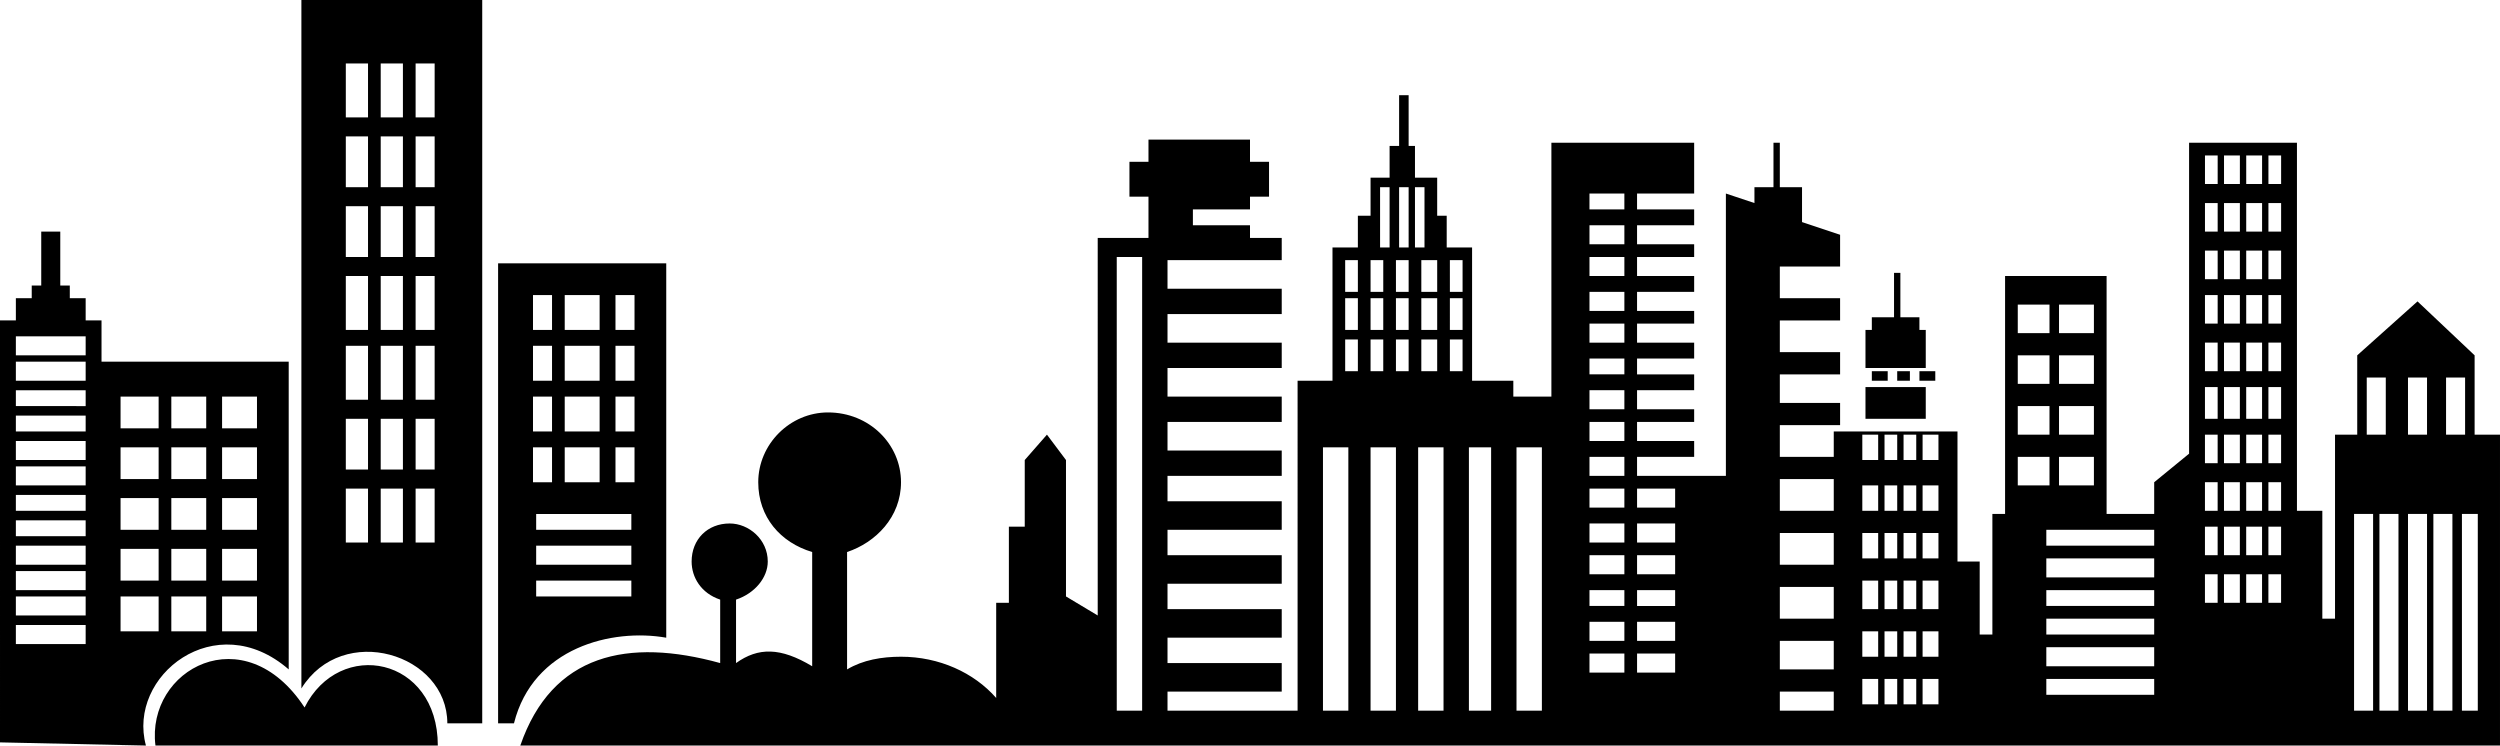 <svg height="235" width="788" xmlns="http://www.w3.org/2000/svg" viewBox="0 0 788 235" fill-rule="evenodd" clip-rule="evenodd" shape-rendering="geometricPrecision" text-rendering="geometricPrecision" image-rendering="optimizeQuality"><defs><style>.fil0{fill:#000}</style></defs><path class="fil0" d="M598 117h4v3h-4v-3zM96 223c11-22 42-16 42 12H49c-3-24 28-41 47-12zm134-58c6 0 12 5 12 12 0 5-4 10-10 12v20c7-5 14-5 24 1v-36c-10-3-17-11-17-22 0-12 10-22 22-22 13 0 23 10 23 22 0 11-8 19-17 22v37c5-3 11-4 17-4 12 0 23 5 30 13v-30h4v-24h5v-21l7-8 6 8v43l10 6V75h16V62h-6V51h6v-7h32v7h6v11h-6v4h-18v5h18v4h10v7h-36v9h36v8h-36v9h36v8h-36v9h36v8h-36v9h36v8h-36v8h36v9h-36v8h36v9h-36v8h36v9h-36v8h36v9h-36v6h41V120h11V78h8V68h4V56h6V46h3V30h3v16h2v10h7v12h3v10h8v42h13v5h12V45h45v16h-18v5h18v5h-18v6h18v4h-18v6h18v5h-18v6h18v4h-18v6h18v5h-18v5h18v5h-18v6h18v4h-18v6h18v5h-18v6h28V61l9 3v-5h6V45h2v14h7v11l12 4v10h-19v10h19v7h-19v10h19v7h-19v9h19v7h-19v10h17v-8h39v41h7v23h4v-38h4V87h32v75h15v-10l11-9V45h34v116h8v34h4v-58h7v-25l19-17 18 17v25h8v98H164c10-29 34-34 63-26v-20c-6-2-9-7-9-12 0-7 5-12 12-12zm187 59h8v-83h-8v83zm15 0h8v-83h-8v83zm15 0h8v-83h-8v83zm16 0h7v-83h-7v83zm15 0h8v-83h-8v83zm83 0h17v-6h-17v6zm181 0h6v-62h-6v62zm8 0h6v-62h-6v62zm9 0h6v-62h-6v62zm8 0h6v-62h-6v62zm9 0h5v-62h-5v62zM588 104h2v-4h7V86h2v14h6v4h2v12h-19v-12zm19 18v10h-19v-10h19zm139 15h6v-18h-6v18zm13 0h6v-18h-6v18zm12 0h6v-18h-6v18zm-76 44h4v9h-4v-9zm20 0h4v9h-4v-9zm-7 0h5v9h-5v-9zm-7 0h5v9h-5v-9zm-6-15h4v9h-4v-9zm20 0h4v9h-4v-9zm-7 0h5v9h-5v-9zm-7 0h5v9h-5v-9zm-6-14h4v9h-4v-9zm20 0h4v9h-4v-9zm-7 0h5v9h-5v-9zm-7 0h5v9h-5v-9zm-6-15h4v9h-4v-9zm20 0h4v9h-4v-9zm-7 0h5v9h-5v-9zm-7 0h5v9h-5v-9zm-6-15h4v10h-4v-10zm20 0h4v10h-4v-10zm-7 0h5v10h-5v-10zm-7 0h5v10h-5v-10zm-6-14h4v9h-4v-9zm20 0h4v9h-4v-9zm-7 0h5v9h-5v-9zm-7 0h5v9h-5v-9zm-6-15h4v9h-4v-9zm20 0h4v9h-4v-9zm-7 0h5v9h-5v-9zm-7 0h5v9h-5v-9zm-6-14h4v9h-4v-9zm20 0h4v9h-4v-9zm-7 0h5v9h-5v-9zm-7 0h5v9h-5v-9zm-6-15h4v9h-4v-9zm20 0h4v9h-4v-9zm-7 0h5v9h-5v-9zm-7 0h5v9h-5v-9zm-6-15h4v9h-4v-9zm20 0h4v9h-4v-9zm-7 0h5v9h-5v-9zm-7 0h5v9h-5v-9zM578 211v-9h-17v9h17zm0-16v-10h-17v10h17zm0-17v-10h-17v10h17zm0-17v-10h-17v10h17zm9 53h5v8h-5v-8zm19 0h5v8h-5v-8zm-6 0h4v8h-4v-8zm-6 0h4v8h-4v-8zm-7-15h5v8h-5v-8zm19 0h5v8h-5v-8zm-6 0h4v8h-4v-8zm-6 0h4v8h-4v-8zm-7-16h5v9h-5v-9zm19 0h5v9h-5v-9zm-6 0h4v9h-4v-9zm-6 0h4v9h-4v-9zm-7-15h5v8h-5v-8zm19 0h5v8h-5v-8zm-6 0h4v8h-4v-8zm-6 0h4v8h-4v-8zm-7-15h5v8h-5v-8zm19 0h5v8h-5v-8zm-6 0h4v8h-4v-8zm-6 0h4v8h-4v-8zm-7-16h5v8h-5v-8zm19 0h5v8h-5v-8zm-6 0h4v8h-4v-8zm-6 0h4v8h-4v-8zm42-41h10v9h-10v-9zm0 48h10v9h-10v-9zm13 0h11v9h-11v-9zm-13-16h10v9h-10v-9zm13 0h11v9h-11v-9zm-13-16h10v9h-10v-9zm13 0h11v9h-11v-9zm0-16h11v9h-11v-9zm-4 118h34v5h-34v-5zm0-10h34v6h-34v-6zm0-9h34v5h-34v-5zm0-9h34v5h-34v-5zm0-10h34v6h-34v-6zm0-9h34v5h-34v-5zM501 61h11v5h-11v-5zm-66 17h3V59h-3v19zm6 0h3V59h-3v19zm5 0h3V59h-3v19zm-22 4h4v10h-4V82zm0 25h4v10h-4v-10zm33 0h4v10h-4v-10zm-9 0h5v10h-5v-10zm-8 0h4v10h-4v-10zm-8 0h4v10h-4v-10zm-8-13h4v10h-4V94zm33 0h4v10h-4V94zm-9 0h5v10h-5V94zm-8 0h4v10h-4V94zm-8 0h4v10h-4V94zm25-12h4v10h-4V82zm-9 0h5v10h-5V82zm-8 0h4v10h-4V82zm-8 0h4v10h-4V82zm-80-1h8v143h-8V81zm176 131v-6h-12v6h12zm0-10v-6h-12v6h12zm0-11v-5h-12v5h12zm0-10v-6h-12v6h12zm0-10v-6h-12v6h12zm0-11v-6h-12v6h12zm-27 46h11v6h-11v-6zm0-10h11v6h-11v-6zm0-10h11v5h-11v-5zm0-11h11v6h-11v-6zm0-10h11v6h-11v-6zm0-11h11v6h-11v-6zm0-10h11v6h-11v-6zm0-11h11v6h-11v-6zm0-10h11v6h-11v-6zm0-10h11v5h-11v-5zm0-11h11v6h-11v-6zm0-10h11v6h-11v-6zm0-11h11v6h-11v-6zm0-10h11v6h-11v-6zm89 46h5v3h-5v-3zm15 0h5v3h-5v-3z"/><path class="fil0" d="M95 0h57v228h-11c0-22-33-32-46-11V0zM0 101h5v-7h5v-4h3V73h6v17h3v4h5v7h5v13h59v97c-23-20-51 2-45 24l-46-1V101zm5 96h22v6H5v-6zm0-9h22v6H5v-6zm0-8h22v6H5v-6zm0-8h22v6H5v-6zm0-8h22v5H5v-5zm0-8h22v5H5v-5zm0-9h22v6H5v-6zm0-8h22v6H5v-6zm0-8h22v5H5v-5zm0-8h22v5H5v-5zm0-9h22v6H5v-6zm0-8h22v6H5v-6zm152-23h53v118c-17-3-42 3-48 27h-5V83zm12 79h30v5h-30v-5zm0 21h30v5h-30v-5zm0-11h30v6h-30v-6zm-1-79h6v11h-6V93zm0 48h6v11h-6v-11zm10 0h11v11h-11v-11zm16 0h6v11h-6v-11zm-26-16h6v11h-6v-11zm10 0h11v11h-11v-11zm16 0h6v11h-6v-11zm-26-16h6v11h-6v-11zm10 0h11v11h-11v-11zm16 0h6v11h-6v-11zm-16-16h11v11h-11V93zm16 0h6v11h-6V93zM38 125h12v10H38v-10zm0 63h12v11H38v-11zm32 0h11v11H70v-11zm-16 0h11v11H54v-11zm-16-15h12v10H38v-10zm32 0h11v10H70v-10zm-16 0h11v10H54v-10zm-16-16h12v10H38v-10zm32 0h11v10H70v-10zm-16 0h11v10H54v-10zm-16-16h12v10H38v-10zm32 0h11v10H70v-10zm-16 0h11v10H54v-10zm16-16h11v10H70v-10zm-16 0h11v10H54v-10zm55-105h7v17h-7V20zm0 134h7v17h-7v-17zm22 0h6v17h-6v-17zm-11 0h7v17h-7v-17zm-11-22h7v16h-7v-16zm22 0h6v16h-6v-16zm-11 0h7v16h-7v-16zm-11-23h7v17h-7v-17zm22 0h6v17h-6v-17zm-11 0h7v17h-7v-17zm-11-22h7v17h-7V87zm22 0h6v17h-6V87zm-11 0h7v17h-7V87zm-11-22h7v16h-7V65zm22 0h6v16h-6V65zm-11 0h7v16h-7V65zm-11-22h7v16h-7V43zm22 0h6v16h-6V43zm-11 0h7v16h-7V43zm11-23h6v17h-6V20zm-11 0h7v17h-7V20z"/></svg>